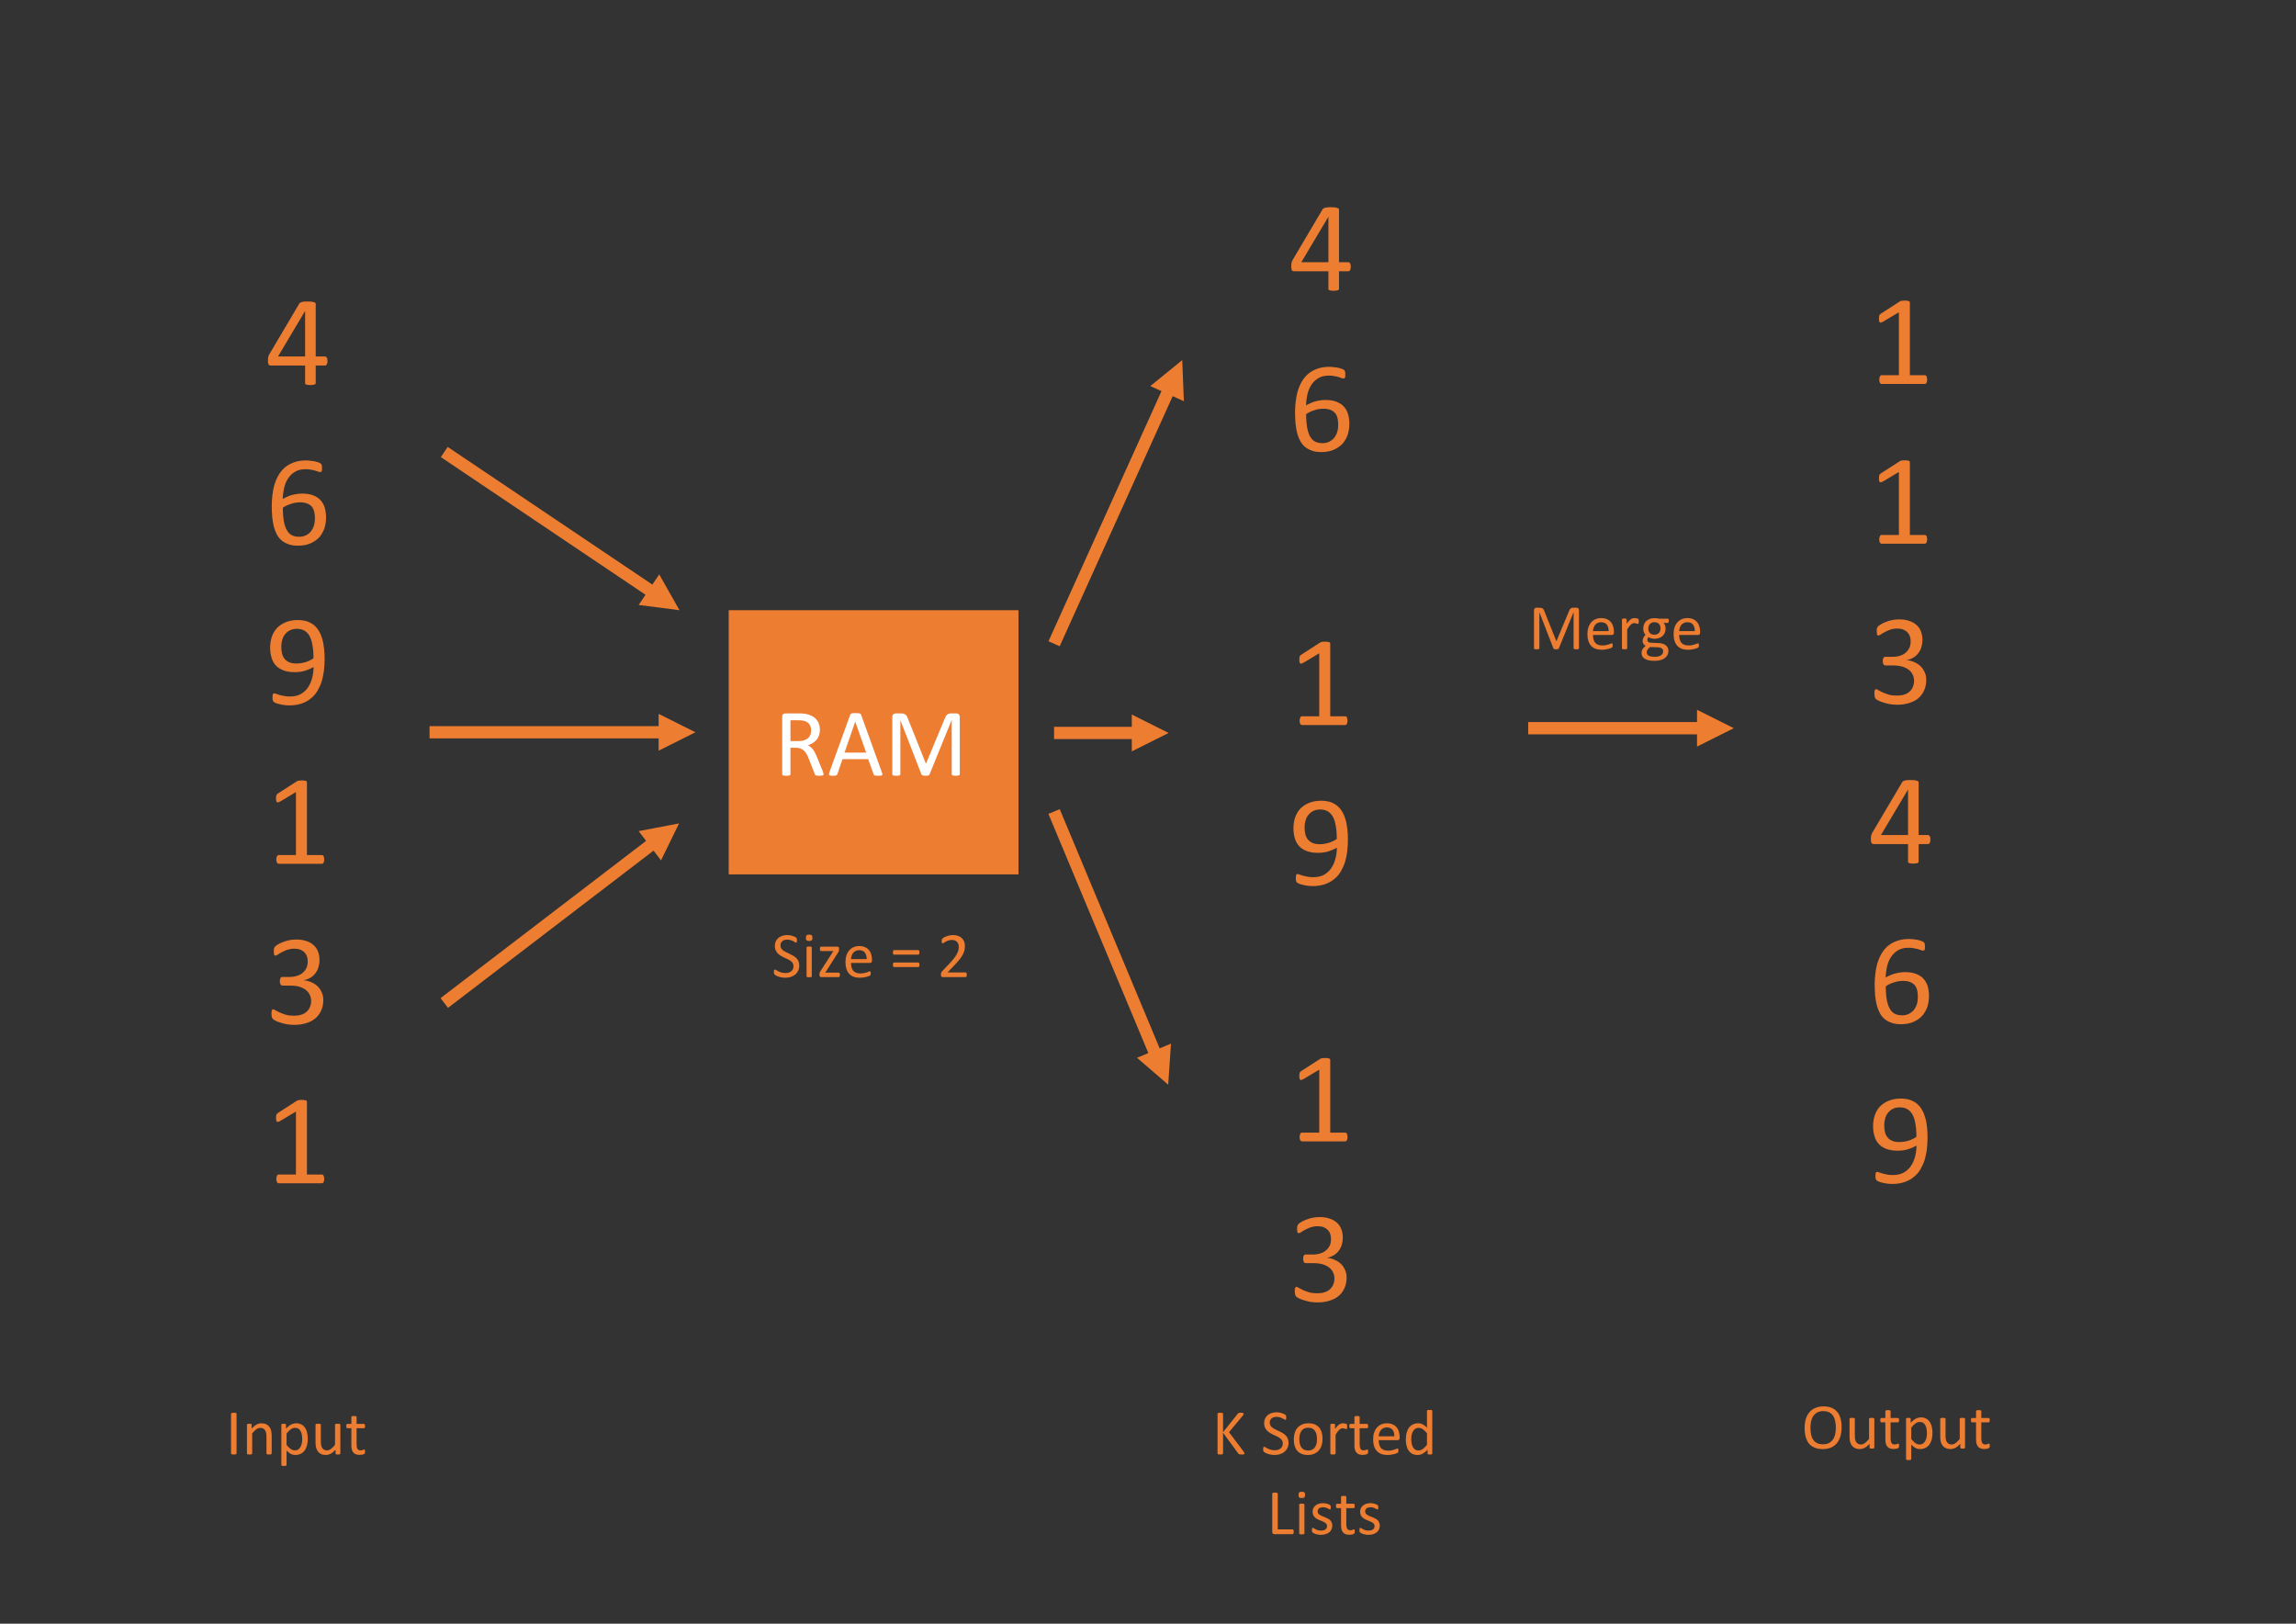 <svg xmlns="http://www.w3.org/2000/svg" xmlns:xlink="http://www.w3.org/1999/xlink" version="1.1" width="841.89pt" height="595.276pt" viewBox="0 0 841.89 595.276">
<rect x="0" y="0" width="841.89" height="595.276" fill="#333333" stroke="none"/>
<defs>
<path id="font_0_1" d="M0 0Z"/>
<clipPath id="clip_1">
<path transform="matrix(1,0,0,-1,0,595.276)" d="M-257698020-257697440H257698050V257698630H-257698020Z"/>
</clipPath>
<clipPath id="clip_2">
<path transform="matrix(1,0,0,-1,0,595.276)" d="M72 136H147V512H72Z"/>
</clipPath>
<path id="font_3_5" d="M.478 .18C.478 .169 .476 .161 .473 .155 .47 .149 .465 .146 .459 .146H.388V.012C.388 .01 .388 .007 .386 .006 .385 .004 .383 .002 .379 .001 .376-0 .372-.001 .367-.002 .361-.003 .355-.003 .347-.003 .339-.003 .332-.003 .327-.002 .322-.001 .318-0 .315 .001 .312 .002 .309 .004 .308 .006 .307 .007 .307 .01 .307 .012V.146H.046C.042 .146 .039 .146 .036 .147 .034 .148 .031 .15 .029 .152 .027 .155 .025 .159 .025 .164 .024 .168 .023 .175 .023 .183 .023 .189 .024 .194 .024 .199 .024 .204 .025 .209 .026 .213 .027 .217 .028 .221 .03 .224 .031 .228 .033 .232 .036 .236L.263 .62C.265 .622 .267 .625 .27 .626 .273 .628 .277 .63 .282 .631 .287 .633 .293 .634 .3 .634 .307 .635 .316 .635 .326 .635 .336 .635 .346 .634 .354 .634 .362 .633 .368 .632 .373 .63 .378 .629 .382 .627 .384 .625 .387 .623 .388 .621 .388 .618V.215H.459C.465 .215 .469 .212 .473 .206 .476 .201 .478 .192 .478 .18M.307 .561H.306L.1 .215H.307V.561Z"/>
<path id="font_3_1" d="M0 0Z"/>
<path id="font_3_6" d="M.467 .204C.467 .177 .463 .15 .455 .124 .446 .098 .433 .075 .416 .055 .398 .036 .376 .02 .349 .008 .322-.004 .29-.01 .253-.01 .227-.01 .203-.007 .183 0 .163 .007 .145 .016 .13 .028 .115 .04 .103 .055 .093 .072 .083 .09 .075 .11 .069 .132 .063 .155 .059 .18 .056 .206 .054 .233 .052 .262 .052 .292 .052 .319 .054 .347 .057 .374 .06 .402 .065 .429 .072 .454 .08 .48 .09 .504 .103 .527 .116 .55 .132 .569 .151 .586 .17 .603 .194 .616 .221 .626 .248 .636 .279 .641 .315 .641 .327 .641 .339 .64 .352 .638 .364 .637 .375 .635 .386 .633 .396 .63 .405 .627 .412 .625 .419 .622 .424 .619 .426 .617 .429 .616 .43 .614 .431 .612 .433 .609 .433 .607 .434 .605 .435 .602 .435 .6 .436 .596 .436 .593 .436 .59 .436 .585 .436 .579 .436 .574 .436 .57 .436 .566 .435 .562 .434 .56 .433 .557 .431 .555 .429 .554 .428 .552 .425 .552 .422 .552 .419 .552 .414 .553 .408 .555 .402 .557 .394 .56 .385 .563 .376 .566 .366 .568 .353 .57 .341 .573 .326 .574 .31 .574 .279 .574 .253 .568 .231 .555 .21 .543 .192 .526 .178 .505 .164 .485 .154 .46 .147 .433 .141 .405 .137 .377 .136 .347 .144 .352 .154 .356 .164 .361 .175 .366 .186 .371 .199 .375 .212 .378 .225 .382 .239 .384 .253 .386 .268 .388 .284 .388 .318 .388 .347 .383 .37 .374 .394 .364 .413 .352 .427 .335 .441 .319 .452 .299 .458 .277 .464 .255 .467 .23 .467 .204M.382 .197C.382 .215 .38 .233 .377 .248 .373 .264 .367 .277 .358 .288 .349 .298 .337 .307 .323 .312 .308 .318 .29 .321 .269 .321 .257 .321 .244 .32 .232 .318 .22 .316 .209 .313 .198 .309 .186 .306 .176 .301 .165 .296 .155 .291 .146 .286 .137 .28 .137 .238 .14 .202 .145 .174 .151 .146 .158 .123 .169 .106 .179 .089 .192 .076 .207 .069 .222 .062 .24 .058 .261 .058 .282 .058 .3 .062 .315 .07 .33 .078 .343 .088 .353 .101 .363 .115 .371 .129 .375 .146 .38 .162 .382 .179 .382 .197Z"/>
<path id="font_3_7" d="M.456 .341C.456 .313 .454 .286 .451 .258 .448 .23 .442 .203 .435 .177 .427 .151 .416 .127 .403 .104 .39 .081 .373 .061 .353 .045 .333 .028 .309 .014 .282 .005 .254-.005 .222-.01 .186-.01 .172-.01 .158-.009 .145-.007 .132-.005 .12-.003 .11-0 .099 .002 .09 .005 .083 .008 .076 .011 .071 .014 .067 .017 .064 .02 .062 .024 .06 .029 .059 .034 .058 .04 .058 .049 .058 .056 .058 .062 .059 .066 .059 .07 .06 .073 .061 .076 .062 .078 .063 .08 .065 .08 .067 .081 .069 .082 .072 .082 .075 .082 .08 .08 .087 .078 .093 .075 .102 .073 .112 .07 .122 .067 .133 .064 .146 .062 .16 .059 .175 .058 .191 .058 .223 .058 .25 .064 .273 .076 .295 .089 .314 .105 .328 .126 .342 .146 .353 .17 .36 .197 .368 .224 .371 .253 .372 .283 .355 .273 .334 .264 .31 .256 .286 .248 .258 .244 .227 .244 .192 .244 .162 .249 .138 .259 .115 .268 .095 .281 .081 .298 .066 .315 .056 .334 .05 .357 .043 .38 .04 .405 .04 .432 .04 .46 .044 .487 .052 .512 .06 .537 .073 .559 .09 .579 .108 .598 .13 .613 .156 .624 .183 .636 .215 .642 .252 .642 .278 .642 .302 .638 .322 .632 .342 .625 .36 .615 .375 .603 .39 .59 .403 .575 .413 .557 .424 .539 .432 .519 .438 .497 .445 .474 .449 .45 .452 .424 .455 .398 .456 .37 .456 .341M.371 .35C.371 .392 .368 .427 .362 .456 .357 .484 .349 .507 .338 .525 .327 .542 .314 .555 .298 .563 .283 .571 .265 .575 .244 .575 .223 .575 .205 .571 .19 .563 .175 .556 .163 .545 .153 .532 .143 .52 .136 .505 .132 .489 .127 .472 .125 .456 .125 .438 .125 .419 .127 .401 .131 .385 .135 .369 .142 .356 .151 .345 .16 .334 .172 .325 .187 .319 .201 .313 .219 .31 .241 .31 .265 .31 .289 .314 .312 .321 .334 .328 .354 .338 .371 .35Z"/>
<path id="font_3_3" d="M.453 .033C.453 .027 .452 .022 .451 .018 .45 .013 .449 .01 .447 .007 .446 .005 .444 .003 .442 .002 .44 .001 .437 0 .435 0H.105C.103 0 .101 .001 .099 .002 .097 .003 .095 .005 .093 .007 .091 .01 .09 .013 .089 .018 .088 .022 .087 .027 .087 .033 .087 .039 .088 .044 .089 .048 .09 .053 .091 .056 .093 .059 .094 .062 .096 .064 .098 .065 .1 .067 .102 .067 .105 .067H.237V.548L.115 .475C.109 .472 .104 .47 .1 .469 .096 .469 .093 .469 .091 .471 .089 .474 .087 .477 .086 .482 .085 .487 .085 .493 .085 .501 .085 .506 .085 .511 .086 .515 .086 .519 .087 .522 .088 .525 .089 .527 .09 .529 .092 .531 .094 .533 .096 .535 .099 .537L.245 .631C.246 .632 .248 .633 .25 .633 .251 .634 .254 .635 .257 .635 .26 .636 .263 .636 .267 .636 .271 .637 .276 .637 .282 .637 .29 .637 .296 .636 .301 .636 .306 .635 .311 .634 .313 .633 .316 .632 .318 .63 .319 .629 .32 .627 .321 .625 .321 .623V.067H.435C.438 .067 .44 .067 .442 .065 .445 .064 .447 .062 .448 .059 .449 .056 .451 .053 .451 .048 .452 .044 .453 .039 .453 .033Z"/>
<path id="font_3_4" d="M.446 .18C.446 .151 .441 .125 .431 .102 .421 .079 .407 .059 .388 .042 .369 .025 .346 .013 .318 .004 .29-.005 .259-.01 .224-.01 .203-.01 .183-.008 .165-.005 .146-.001 .13 .003 .116 .008 .101 .012 .09 .017 .08 .022 .071 .027 .065 .031 .062 .033 .06 .036 .058 .038 .057 .04 .055 .043 .054 .045 .053 .049 .052 .052 .052 .056 .051 .061 .051 .065 .05 .071 .05 .078 .05 .09 .051 .098 .054 .103 .056 .107 .059 .109 .063 .109 .066 .109 .072 .107 .081 .101 .089 .096 .101 .091 .114 .084 .128 .078 .143 .073 .161 .067 .179 .062 .2 .06 .222 .06 .243 .06 .262 .062 .278 .068 .295 .073 .308 .081 .319 .091 .33 .101 .339 .113 .344 .127 .35 .141 .353 .156 .353 .172 .353 .19 .349 .206 .342 .221 .335 .235 .325 .247 .311 .258 .298 .268 .281 .276 .261 .282 .242 .287 .219 .29 .194 .29H.134C.132 .29 .129 .291 .127 .292 .124 .293 .122 .295 .12 .297 .119 .3 .117 .303 .116 .308 .115 .312 .114 .317 .114 .324 .114 .33 .115 .336 .116 .34 .117 .344 .118 .347 .12 .349 .122 .352 .124 .354 .126 .355 .128 .356 .131 .356 .134 .356H.189C.21 .356 .23 .359 .247 .365 .264 .37 .278 .378 .29 .389 .302 .399 .311 .412 .318 .426 .324 .441 .327 .457 .327 .475 .327 .488 .325 .501 .321 .513 .317 .525 .31 .535 .302 .544 .293 .553 .282 .56 .269 .565 .256 .57 .241 .572 .224 .572 .205 .572 .187 .569 .172 .564 .156 .558 .142 .552 .129 .545 .117 .539 .107 .533 .099 .527 .09 .521 .085 .519 .082 .519 .079 .519 .077 .519 .075 .52 .074 .521 .072 .522 .071 .525 .07 .527 .069 .531 .069 .535 .068 .539 .068 .545 .068 .552 .068 .557 .068 .561 .068 .565 .069 .569 .069 .572 .07 .575 .071 .578 .072 .58 .074 .583 .075 .585 .077 .587 .08 .591 .083 .594 .09 .598 .099 .604 .109 .61 .12 .616 .134 .621 .148 .627 .164 .632 .182 .636 .2 .64 .219 .642 .24 .642 .27 .642 .295 .638 .317 .63 .34 .623 .358 .612 .373 .598 .388 .585 .399 .568 .406 .549 .413 .53 .417 .509 .417 .486 .417 .466 .414 .447 .409 .43 .404 .413 .396 .398 .386 .385 .376 .371 .364 .36 .349 .351 .334 .342 .318 .335 .298 .332V.331C.32 .328 .34 .323 .358 .314 .376 .306 .392 .295 .405 .282 .418 .269 .428 .253 .435 .236 .443 .219 .446 .2 .446 .18Z"/>
<clipPath id="clip_4">
<path transform="matrix(1,0,0,-1,0,595.276)" d="M72 136H147V512H72Z"/>
</clipPath>
<clipPath id="clip_5">
<path transform="matrix(1,0,0,-1,0,595.276)" d="M-257698020-257697440H257698050V257698630H-257698020Z"/>
</clipPath>
<clipPath id="clip_6">
<path transform="matrix(1,0,0,-1,0,595.276)" d="M-257698020-257697440H257698050V257698630H-257698020Z"/>
</clipPath>
<clipPath id="clip_7">
<path transform="matrix(1,0,0,-1,0,595.276)" d="M-257698020-257697440H257698050V257698630H-257698020Z"/>
</clipPath>
<clipPath id="clip_8">
<path transform="matrix(1,0,0,-1,0,595.276)" d="M266 278H373V368H266Z"/>
</clipPath>
<path id="font_9_4" d="M.505 .013C.505 .01 .505 .008 .504 .006 .503 .004 .501 .002 .498 .001 .494-0 .49-.001 .484-.002 .478-.003 .47-.003 .46-.003 .452-.003 .445-.003 .44-.002 .434-.001 .43-0 .427 .001 .424 .003 .421 .005 .419 .007 .417 .01 .416 .013 .415 .017L.356 .166C.35 .183 .343 .198 .335 .213 .328 .227 .319 .239 .309 .249 .299 .26 .287 .267 .273 .273 .26 .279 .243 .282 .224 .282H.168V.013C.168 .01 .167 .008 .166 .006 .164 .004 .162 .002 .159 .001 .156 0 .152-.001 .146-.002 .141-.003 .134-.003 .126-.003 .118-.003 .111-.003 .106-.002 .1-.001 .096 0 .093 .001 .09 .002 .087 .004 .086 .006 .085 .008 .084 .01 .084 .013V.598C.084 .61 .087 .619 .094 .624 .101 .629 .108 .632 .115 .632H.25C.265 .632 .279 .631 .289 .631 .3 .63 .309 .629 .318 .628 .342 .624 .364 .617 .383 .608 .401 .599 .417 .587 .43 .573 .442 .559 .452 .543 .458 .525 .465 .507 .468 .487 .468 .465 .468 .444 .465 .425 .459 .408 .454 .392 .445 .377 .435 .364 .424 .351 .411 .34 .396 .331 .381 .321 .364 .313 .346 .307 .356 .302 .366 .296 .374 .289 .382 .282 .39 .274 .398 .264 .405 .254 .412 .243 .418 .23 .425 .218 .431 .203 .438 .188L.495 .048C.499 .037 .502 .028 .503 .024 .505 .019 .505 .015 .505 .013M.379 .457C.379 .481 .373 .502 .362 .519 .351 .536 .333 .549 .307 .556 .299 .558 .289 .56 .279 .561 .269 .562 .255 .562 .239 .562H.168V.35H.25C.272 .35 .291 .352 .307 .358 .323 .363 .337 .371 .348 .38 .358 .39 .366 .401 .371 .414 .376 .427 .379 .441 .379 .457Z"/>
<path id="font_9_2" d="M.557 .03C.56 .023 .561 .017 .561 .012 .561 .008 .56 .005 .558 .002 .555 0 .551-.001 .545-.002 .539-.003 .531-.003 .521-.003 .51-.003 .502-.003 .496-.002 .49-.002 .486-.001 .483 0 .48 .001 .477 .003 .476 .005 .474 .007 .473 .009 .472 .012L.417 .166H.155L.103 .014C.102 .011 .101 .009 .099 .007 .097 .004 .095 .003 .092 .001 .089-0 .085-.001 .079-.002 .073-.003 .066-.003 .057-.003 .047-.003 .039-.003 .033-.002 .027-.001 .023 .001 .021 .003 .018 .005 .017 .009 .017 .013 .017 .017 .019 .023 .021 .03L.233 .617C.235 .621 .236 .624 .239 .626 .241 .628 .244 .63 .248 .631 .252 .633 .257 .634 .263 .634 .27 .635 .278 .635 .288 .635 .298 .635 .307 .635 .313 .634 .32 .634 .326 .633 .33 .631 .334 .63 .338 .628 .34 .626 .342 .623 .344 .62 .345 .617L.557 .03M.285 .548H.285L.176 .233H.396L.285 .548Z"/>
<path id="font_9_3" d="M.771 .013C.771 .01 .77 .008 .769 .006 .768 .004 .765 .002 .762 .001 .759 0 .755-.001 .75-.002 .745-.003 .738-.003 .73-.003 .722-.003 .716-.003 .711-.002 .705-.001 .701 0 .698 .001 .695 .002 .693 .004 .691 .006 .69 .008 .689 .01 .689 .013V.563H.688L.463 .01C.462 .008 .461 .006 .459 .004 .457 .003 .455 .001 .451 0 .448-.001 .444-.002 .439-.002 .434-.003 .429-.003 .422-.003 .416-.003 .41-.003 .405-.002 .4-.001 .396-0 .393 .001 .389 .002 .387 .003 .385 .005 .383 .007 .382 .008 .381 .01L.166 .563H.166V.013C.166 .01 .165 .008 .164 .006 .162 .004 .16 .002 .157 .001 .153 0 .149-.001 .144-.002 .139-.003 .132-.003 .124-.003 .116-.003 .11-.003 .104-.002 .099-.001 .095 0 .092 .001 .089 .002 .087 .004 .086 .006 .085 .008 .084 .01 .084 .013V.594C.084 .607 .088 .617 .095 .623 .102 .629 .11 .632 .119 .632H.169C.18 .632 .189 .631 .197 .629 .205 .627 .211 .624 .217 .62 .223 .615 .228 .61 .232 .604 .236 .597 .239 .589 .242 .581L.425 .123H.428L.618 .579C.622 .589 .626 .597 .63 .604 .634 .611 .639 .616 .644 .62 .649 .624 .654 .627 .661 .629 .667 .631 .674 .632 .682 .632H.735C.74 .632 .745 .631 .749 .63 .754 .628 .757 .626 .76 .623 .764 .62 .766 .616 .768 .611 .77 .606 .771 .601 .771 .594V.013Z"/>
<clipPath id="clip_10">
<path transform="matrix(1,0,0,-1,0,595.276)" d="M266 278H373V368H266Z"/>
</clipPath>
<path id="font_9_1" d="M0 0Z"/>
<clipPath id="clip_11">
<path transform="matrix(1,0,0,-1,0,595.276)" d="M266 223H373V260H266Z"/>
</clipPath>
<path id="font_12_7" d="M.423 .177C.423 .147 .418 .121 .407 .098 .396 .075 .381 .055 .362 .039 .342 .023 .319 .011 .293 .002 .267-.006 .239-.01 .208-.01 .187-.01 .168-.008 .15-.004 .132-.001 .115 .004 .101 .009 .087 .014 .075 .019 .066 .025 .056 .03 .049 .035 .046 .039 .042 .043 .039 .048 .037 .054 .036 .06 .035 .068 .035 .078 .035 .085 .035 .091 .036 .096 .036 .101 .037 .104 .039 .107 .04 .11 .042 .112 .043 .114 .045 .115 .048 .115 .05 .115 .055 .115 .061 .112 .07 .107 .078 .101 .089 .095 .102 .089 .115 .082 .13 .076 .149 .071 .167 .065 .188 .062 .212 .062 .231 .062 .247 .064 .262 .069 .278 .074 .291 .081 .302 .09 .312 .099 .321 .11 .327 .123 .333 .136 .335 .151 .335 .168 .335 .186 .331 .201 .323 .214 .315 .226 .304 .238 .291 .247 .278 .257 .262 .266 .245 .274 .228 .282 .211 .29 .193 .298 .175 .306 .158 .316 .141 .326 .124 .336 .109 .348 .095 .361 .082 .375 .071 .391 .063 .41 .054 .428 .05 .45 .05 .476 .05 .502 .055 .526 .065 .546 .074 .567 .088 .585 .105 .599 .122 .613 .142 .623 .166 .631 .189 .638 .215 .642 .242 .642 .256 .642 .27 .64 .284 .638 .299 .635 .312 .632 .324 .628 .337 .624 .348 .619 .358 .614 .368 .609 .374 .605 .377 .602 .38 .599 .382 .596 .383 .594 .384 .593 .385 .59 .386 .588 .386 .585 .387 .582 .387 .578 .388 .574 .388 .569 .388 .562 .388 .557 .387 .551 .387 .547 .386 .542 .386 .538 .385 .535 .384 .532 .382 .53 .381 .529 .379 .527 .377 .526 .375 .526 .371 .526 .365 .529 .358 .533 .35 .538 .341 .543 .33 .549 .319 .555 .305 .56 .29 .565 .275 .569 .258 .572 .239 .572 .222 .572 .206 .569 .193 .565 .18 .56 .17 .554 .161 .546 .153 .538 .146 .529 .142 .518 .138 .507 .136 .496 .136 .484 .136 .466 .14 .451 .148 .438 .156 .425 .167 .414 .18 .404 .194 .395 .209 .386 .227 .378 .244 .369 .261 .361 .279 .353 .297 .345 .315 .335 .332 .325 .349 .316 .365 .304 .378 .29 .392 .277 .403 .261 .411 .242 .419 .224 .423 .202 .423 .177Z"/>
<path id="font_12_11" d="M.155 .012C.155 .01 .155 .007 .153 .006 .152 .004 .15 .002 .147 .001 .144-0 .14-.001 .135-.002 .13-.003 .123-.003 .115-.003 .107-.003 .1-.003 .095-.002 .09-.001 .086-0 .083 .001 .08 .002 .078 .004 .076 .006 .075 .007 .075 .01 .075 .012V.452C.075 .454 .075 .456 .076 .458 .078 .46 .08 .462 .083 .463 .086 .464 .09 .465 .095 .466 .1 .466 .107 .467 .115 .467 .123 .467 .13 .466 .135 .466 .14 .465 .144 .464 .147 .463 .15 .462 .152 .46 .153 .458 .155 .456 .155 .454 .155 .452V.012M.165 .601C.165 .582 .161 .569 .154 .562 .147 .555 .133 .552 .114 .552 .095 .552 .082 .555 .075 .562 .068 .568 .065 .581 .065 .6 .065 .618 .069 .631 .076 .638 .083 .645 .096 .648 .115 .648 .134 .648 .147 .645 .154 .638 .161 .632 .165 .619 .165 .601Z"/>
<path id="font_12_19" d="M.355 .034C.355 .028 .354 .023 .354 .018 .353 .014 .351 .01 .35 .008 .349 .005 .347 .003 .345 .002 .342 .001 .34 0 .337 0H.067C.06 0 .054 .002 .05 .007 .046 .011 .043 .019 .043 .03V.046C.043 .051 .044 .055 .044 .059 .045 .062 .046 .066 .047 .069 .049 .073 .05 .077 .053 .081 .055 .085 .058 .09 .061 .095L.255 .397H.067C.062 .397 .058 .4 .054 .405 .051 .41 .05 .419 .05 .431 .05 .437 .05 .442 .051 .447 .051 .451 .052 .455 .054 .457 .055 .46 .057 .462 .059 .463 .061 .464 .064 .465 .067 .465H.319C.322 .465 .326 .464 .328 .463 .331 .462 .333 .461 .335 .458 .337 .456 .339 .453 .34 .45 .341 .446 .342 .442 .342 .436V.42C.342 .416 .341 .412 .341 .408 .34 .404 .339 .4 .338 .396 .337 .392 .335 .389 .333 .384 .33 .38 .327 .375 .324 .37L.131 .068H.337C.34 .068 .342 .067 .344 .066 .347 .065 .348 .063 .35 .061 .351 .058 .353 .054 .354 .05 .354 .046 .355 .04 .355 .034Z"/>
<path id="font_12_9" d="M.45 .251C.45 .238 .447 .229 .44 .224 .434 .219 .427 .216 .418 .216H.13C.13 .191 .133 .169 .138 .15 .143 .13 .151 .113 .162 .099 .174 .085 .188 .074 .207 .067 .225 .059 .247 .056 .273 .056 .294 .056 .313 .057 .329 .061 .345 .064 .359 .068 .371 .072 .383 .076 .393 .08 .401 .084 .408 .087 .414 .089 .418 .089 .42 .089 .422 .088 .424 .087 .426 .086 .427 .084 .428 .082 .429 .08 .43 .077 .43 .073 .431 .068 .431 .063 .431 .058 .431 .053 .431 .05 .431 .047 .43 .044 .43 .041 .429 .038 .429 .036 .428 .034 .427 .032 .426 .03 .424 .028 .423 .026 .421 .024 .416 .021 .407 .017 .398 .013 .387 .009 .373 .005 .359 .001 .342-.002 .324-.005 .306-.008 .286-.01 .265-.01 .229-.01 .197-.005 .17 .005 .143 .015 .12 .03 .102 .05 .083 .07 .069 .095 .06 .125 .05 .155 .045 .19 .045 .23 .045 .268 .05 .302 .06 .332 .07 .362 .084 .387 .102 .408 .121 .429 .143 .446 .169 .457 .195 .468 .224 .474 .256 .474 .291 .474 .32 .468 .344 .457 .369 .446 .389 .431 .404 .412 .42 .394 .431 .372 .439 .346 .446 .321 .45 .294 .45 .266V.251M.369 .275C.37 .317 .36 .35 .341 .375 .321 .399 .292 .411 .253 .411 .233 .411 .216 .407 .201 .399 .186 .392 .173 .382 .163 .37 .153 .357 .145 .343 .14 .326 .134 .31 .131 .293 .13 .275H.369Z"/>
<path id="font_12_1" d="M0 0Z"/>
<path id="font_12_21" d="M.452 .377C.452 .364 .45 .355 .446 .35 .442 .345 .438 .343 .433 .343H.064C.059 .343 .055 .345 .051 .35 .048 .355 .046 .364 .046 .377 .046 .389 .048 .398 .051 .403 .054 .409 .058 .412 .064 .412H.433C.439 .412 .444 .409 .447 .403 .45 .398 .452 .389 .452 .377M.452 .187C.452 .174 .45 .165 .446 .16 .442 .155 .438 .153 .433 .153H.064C.059 .153 .055 .155 .051 .16 .048 .165 .046 .174 .046 .187 .046 .199 .048 .208 .051 .213 .054 .219 .058 .222 .064 .222H.433C.439 .222 .444 .219 .447 .213 .45 .208 .452 .199 .452 .187Z"/>
<path id="font_12_20" d="M.451 .036C.451 .03 .451 .025 .45 .021 .449 .016 .448 .012 .447 .009 .445 .006 .443 .004 .441 .002 .438 .001 .436 0 .433 0H.083C.079 0 .075 .001 .072 .002 .068 .003 .065 .005 .063 .007 .06 .01 .059 .014 .057 .019 .056 .023 .056 .029 .056 .037 .056 .043 .056 .049 .056 .054 .057 .059 .058 .063 .06 .067 .061 .07 .063 .074 .066 .078 .068 .082 .071 .086 .075 .09L.198 .22C.226 .25 .249 .277 .266 .301 .283 .324 .296 .346 .305 .366 .315 .385 .321 .403 .324 .419 .327 .435 .328 .45 .328 .464 .328 .478 .326 .491 .321 .504 .317 .516 .31 .527 .302 .537 .293 .546 .282 .554 .269 .559 .256 .565 .241 .567 .224 .567 .204 .567 .186 .565 .171 .559 .155 .554 .141 .548 .129 .541 .117 .535 .107 .528 .099 .523 .091 .517 .085 .515 .082 .515 .079 .515 .077 .515 .075 .517 .074 .518 .072 .52 .071 .523 .07 .526 .069 .53 .068 .535 .068 .54 .067 .545 .067 .552 .067 .557 .068 .561 .068 .565 .068 .569 .069 .572 .07 .574 .07 .577 .071 .579 .073 .582 .074 .584 .077 .587 .081 .59 .084 .594 .091 .598 .101 .604 .11 .61 .122 .616 .137 .621 .151 .627 .167 .632 .185 .636 .202 .64 .221 .642 .24 .642 .27 .642 .297 .637 .32 .629 .343 .62 .362 .608 .377 .593 .392 .578 .404 .561 .411 .541 .419 .521 .422 .5 .422 .477 .422 .457 .421 .437 .417 .417 .413 .397 .406 .375 .394 .352 .383 .329 .366 .303 .344 .274 .322 .246 .293 .213 .257 .176L.157 .071H.432C.435 .071 .437 .071 .44 .069 .442 .068 .444 .065 .446 .062 .448 .06 .449 .056 .45 .052 .451 .047 .451 .042 .451 .036Z"/>
<clipPath id="clip_13">
<path transform="matrix(1,0,0,-1,0,595.276)" d="M-257698020-257697440H257698050V257698630H-257698020Z"/>
</clipPath>
<clipPath id="clip_14">
<path transform="matrix(1,0,0,-1,0,595.276)" d="M440 415H529V536H440Z"/>
</clipPath>
<clipPath id="clip_15">
<path transform="matrix(1,0,0,-1,0,595.276)" d="M-257698020-257697440H257698050V257698630H-257698020Z"/>
</clipPath>
<clipPath id="clip_16">
<path transform="matrix(1,0,0,-1,0,595.276)" d="M440 256H529V377H440Z"/>
</clipPath>
<clipPath id="clip_17">
<path transform="matrix(1,0,0,-1,0,595.276)" d="M-257698020-257697440H257698050V257698630H-257698020Z"/>
</clipPath>
<clipPath id="clip_18">
<path transform="matrix(1,0,0,-1,0,595.276)" d="M440 103H529V224H440Z"/>
</clipPath>
<clipPath id="clip_19">
<path transform="matrix(1,0,0,-1,0,595.276)" d="M55 48H162V85H55Z"/>
</clipPath>
<path id="font_12_2" d="M.168 .013C.168 .01 .167 .008 .166 .006 .165 .004 .162 .002 .159 .001 .156 0 .152-.001 .146-.002 .141-.003 .134-.003 .126-.003 .118-.003 .111-.003 .106-.002 .1-.001 .096 0 .093 .001 .09 .002 .087 .004 .086 .006 .085 .008 .084 .01 .084 .013V.619C.084 .622 .085 .624 .086 .626 .088 .628 .09 .629 .094 .631 .097 .632 .101 .633 .107 .634 .112 .634 .118 .635 .126 .635 .134 .635 .141 .634 .146 .634 .152 .633 .156 .632 .159 .631 .162 .629 .165 .628 .166 .626 .167 .624 .168 .622 .168 .619V.013Z"/>
<path id="font_12_12" d="M.453 .012C.453 .01 .452 .007 .451 .006 .45 .004 .448 .002 .445 .001 .442-0 .438-.001 .433-.002 .427-.003 .421-.003 .413-.003 .405-.003 .398-.003 .393-.002 .388-.001 .384-0 .381 .001 .378 .002 .376 .004 .375 .006 .373 .007 .373 .01 .373 .012V.27C.373 .295 .371 .315 .367 .33 .363 .345 .357 .359 .35 .37 .342 .381 .332 .389 .321 .395 .309 .401 .295 .404 .279 .404 .259 .404 .239 .397 .219 .382 .199 .368 .177 .347 .155 .319V.012C.155 .01 .155 .007 .153 .006 .152 .004 .15 .002 .147 .001 .144-0 .14-.001 .135-.002 .13-.003 .123-.003 .115-.003 .107-.003 .1-.003 .095-.002 .09-.001 .086-0 .083 .001 .08 .002 .078 .004 .076 .006 .075 .007 .075 .01 .075 .012V.452C.075 .454 .075 .456 .076 .458 .077 .46 .079 .462 .082 .463 .085 .465 .089 .466 .093 .466 .098 .467 .104 .467 .111 .467 .118 .467 .124 .467 .129 .466 .134 .466 .138 .465 .14 .463 .143 .462 .145 .46 .146 .458 .147 .456 .147 .454 .147 .452V.394C.172 .421 .197 .441 .221 .454 .246 .467 .271 .474 .296 .474 .325 .474 .35 .469 .37 .459 .39 .449 .406 .436 .418 .419 .431 .402 .44 .383 .445 .361 .45 .338 .453 .312 .453 .28V.012Z"/>
<path id="font_12_14" d="M.479 .239C.479 .2 .475 .166 .467 .135 .458 .104 .446 .078 .43 .057 .414 .036 .394 .019 .37 .008 .346-.004 .319-.01 .289-.01 .276-.01 .264-.008 .252-.006 .241-.003 .231 .001 .22 .006 .209 .012 .199 .019 .188 .027 .178 .036 .167 .046 .155 .057V-.162C.155-.165 .155-.167 .153-.169 .152-.171 .15-.173 .147-.174 .144-.175 .14-.176 .135-.177 .13-.177 .123-.178 .115-.178 .107-.178 .1-.177 .095-.177 .09-.176 .086-.175 .083-.174 .08-.173 .078-.171 .076-.169 .075-.167 .075-.165 .075-.162V.452C.075 .455 .075 .457 .076 .459 .077 .461 .079 .462 .082 .463 .085 .465 .089 .466 .093 .466 .098 .467 .103 .467 .11 .467 .117 .467 .122 .467 .127 .466 .131 .466 .135 .465 .138 .463 .141 .462 .143 .461 .144 .459 .145 .457 .146 .455 .146 .452V.393C.159 .406 .172 .418 .184 .428 .196 .438 .209 .447 .221 .453 .234 .46 .247 .465 .26 .468 .273 .472 .287 .474 .302 .474 .334 .474 .361 .467 .383 .455 .406 .443 .424 .426 .438 .404 .452 .383 .463 .358 .469 .329 .476 .301 .479 .27 .479 .239M.394 .229C.394 .252 .392 .273 .389 .295 .385 .316 .38 .334 .371 .351 .363 .367 .352 .38 .338 .39 .324 .399 .306 .404 .286 .404 .275 .404 .265 .403 .255 .4 .245 .397 .235 .392 .224 .385 .214 .378 .203 .369 .191 .359 .18 .348 .168 .334 .155 .318V.143C.177 .116 .198 .095 .218 .081 .238 .067 .259 .06 .281 .06 .301 .06 .318 .064 .333 .074 .347 .084 .359 .097 .368 .113 .377 .13 .383 .148 .388 .168 .392 .188 .394 .209 .394 .229Z"/>
<path id="font_12_18" d="M.451 .012C.451 .01 .451 .007 .449 .006 .448 .004 .446 .002 .443 .001 .44-0 .437-.001 .432-.002 .427-.003 .421-.003 .415-.003 .407-.003 .401-.003 .396-.002 .392-.001 .388-0 .385 .001 .382 .002 .38 .004 .379 .006 .378 .007 .378 .01 .378 .012V.07C.353 .042 .328 .022 .304 .009 .279-.003 .255-.01 .229-.01 .2-.01 .176-.005 .156 .005 .135 .015 .119 .028 .107 .045 .095 .062 .086 .081 .08 .103 .075 .126 .072 .153 .072 .185V.452C.072 .454 .073 .456 .074 .458 .075 .46 .077 .462 .081 .463 .084 .465 .088 .466 .093 .466 .098 .467 .105 .467 .113 .467 .121 .467 .127 .467 .132 .466 .138 .466 .142 .465 .145 .463 .148 .462 .15 .46 .151 .458 .153 .456 .153 .454 .153 .452V.195C.153 .17 .155 .149 .159 .134 .163 .118 .168 .105 .176 .094 .184 .083 .193 .075 .205 .069 .217 .063 .23 .06 .246 .06 .266 .06 .286 .067 .306 .081 .326 .096 .348 .117 .37 .145V.452C.37 .454 .371 .456 .372 .458 .373 .46 .375 .462 .378 .463 .382 .465 .386 .466 .391 .466 .396 .467 .403 .467 .411 .467 .418 .467 .425 .467 .43 .466 .435 .466 .439 .465 .442 .463 .445 .462 .448 .46 .449 .458 .45 .456 .451 .454 .451 .452V.012Z"/>
<path id="font_12_17" d="M.303 .044C.303 .035 .303 .027 .301 .021 .3 .016 .298 .012 .295 .009 .293 .007 .289 .004 .284 .002 .278-0 .273-.002 .266-.004 .259-.005 .252-.006 .245-.007 .237-.008 .23-.009 .222-.009 .199-.009 .18-.006 .164 0 .147 .006 .134 .015 .124 .028 .113 .04 .106 .055 .101 .074 .096 .093 .094 .115 .094 .14V.398H.032C.027 .398 .023 .401 .021 .406 .018 .411 .016 .419 .016 .431 .016 .437 .017 .443 .017 .447 .018 .451 .019 .455 .021 .457 .022 .46 .024 .462 .026 .463 .028 .464 .03 .465 .033 .465H.094V.569C.094 .572 .094 .574 .095 .576 .097 .578 .099 .579 .102 .581 .105 .582 .109 .583 .114 .584 .119 .585 .126 .585 .134 .585 .142 .585 .149 .585 .154 .584 .159 .583 .163 .582 .166 .581 .169 .579 .171 .578 .172 .576 .174 .574 .174 .572 .174 .569V.465H.287C.29 .465 .292 .464 .294 .463 .296 .462 .298 .46 .299 .457 .301 .455 .302 .451 .302 .447 .303 .443 .303 .437 .303 .431 .303 .419 .302 .411 .299 .406 .296 .401 .292 .398 .287 .398H.174V.152C.174 .122 .179 .099 .188 .083 .197 .068 .213 .06 .236 .06 .243 .06 .25 .061 .256 .062 .262 .064 .267 .065 .271 .067 .276 .069 .28 .07 .283 .072 .286 .073 .289 .074 .292 .074 .294 .074 .295 .073 .297 .073 .298 .072 .299 .07 .3 .068 .301 .066 .302 .062 .302 .059 .303 .055 .303 .05 .303 .044Z"/>
<clipPath id="clip_20">
<path transform="matrix(1,0,0,-1,0,595.276)" d="M432 24H539V85H432Z"/>
</clipPath>
<path id="font_12_3" d="M.496 .014C.496 .011 .496 .009 .494 .007 .493 .004 .491 .003 .488 .001 .485 0 .48-.001 .475-.002 .469-.003 .462-.003 .453-.003 .442-.003 .432-.002 .425-.001 .418-0 .413 .001 .409 .004 .406 .007 .403 .009 .4 .013L.168 .329V.013C.168 .01 .167 .008 .166 .006 .165 .004 .162 .002 .159 .001 .156 0 .152-.001 .146-.002 .141-.003 .134-.003 .126-.003 .118-.003 .111-.003 .106-.002 .1-.001 .096 0 .093 .001 .09 .002 .087 .004 .086 .006 .085 .008 .084 .01 .084 .013V.619C.084 .622 .085 .624 .086 .626 .087 .628 .09 .629 .093 .631 .096 .632 .1 .633 .106 .634 .111 .634 .118 .635 .126 .635 .134 .635 .141 .634 .146 .634 .152 .633 .156 .632 .159 .631 .162 .629 .165 .628 .166 .626 .167 .624 .168 .622 .168 .619V.338L.392 .619C.394 .622 .396 .625 .398 .626 .401 .628 .404 .63 .408 .631 .412 .632 .416 .633 .422 .634 .427 .634 .434 .635 .442 .635 .451 .635 .458 .634 .463 .634 .468 .633 .472 .632 .475 .63 .478 .629 .481 .627 .482 .625 .483 .624 .483 .621 .483 .619 .483 .615 .482 .611 .48 .606 .478 .602 .474 .596 .468 .589L.259 .338 .484 .039C.49 .03 .493 .024 .494 .021 .496 .018 .496 .016 .496 .014Z"/>
<path id="font_12_13" d="M.483 .237C.483 .201 .479 .168 .469 .138 .46 .107 .446 .081 .427 .06 .408 .038 .385 .021 .357 .009 .329-.004 .296-.01 .259-.01 .223-.01 .191-.004 .164 .006 .137 .017 .115 .033 .097 .053 .079 .074 .066 .099 .057 .128 .048 .157 .044 .191 .044 .228 .044 .264 .049 .297 .058 .327 .067 .357 .081 .383 .1 .405 .119 .427 .142 .443 .17 .456 .198 .468 .231 .474 .268 .474 .304 .474 .336 .468 .363 .458 .389 .447 .412 .431 .43 .411 .448 .39 .461 .365 .47 .336 .479 .306 .483 .273 .483 .237M.398 .231C.398 .255 .396 .277 .392 .299 .387 .32 .38 .338 .37 .354 .36 .37 .346 .383 .329 .392 .312 .402 .29 .406 .265 .406 .241 .406 .22 .402 .203 .394 .186 .385 .172 .373 .161 .358 .15 .342 .142 .324 .136 .303 .131 .281 .128 .258 .128 .233 .128 .209 .131 .186 .135 .165 .139 .144 .147 .126 .157 .11 .167 .094 .181 .081 .198 .072 .215 .063 .237 .058 .263 .058 .286 .058 .306 .062 .324 .071 .341 .079 .355 .091 .366 .107 .377 .122 .385 .14 .391 .161 .396 .182 .398 .206 .398 .231Z"/>
<path id="font_12_15" d="M.332 .423C.332 .416 .331 .41 .331 .405 .331 .4 .33 .396 .329 .393 .328 .391 .327 .388 .325 .387 .324 .385 .322 .385 .319 .385 .317 .385 .314 .385 .31 .387 .306 .388 .302 .39 .297 .391 .292 .393 .287 .394 .281 .396 .275 .397 .269 .397 .262 .397 .254 .397 .246 .396 .238 .393 .23 .389 .222 .384 .214 .376 .205 .369 .196 .359 .187 .347 .177 .334 .167 .319 .155 .301V.012C.155 .01 .155 .007 .153 .006 .152 .004 .15 .002 .147 .001 .144-0 .14-.001 .135-.002 .13-.003 .123-.003 .115-.003 .107-.003 .1-.003 .095-.002 .09-.001 .086-0 .083 .001 .08 .002 .078 .004 .076 .006 .075 .007 .075 .01 .075 .012V.452C.075 .454 .075 .456 .076 .458 .077 .46 .079 .462 .082 .463 .085 .465 .089 .466 .093 .466 .098 .467 .104 .467 .111 .467 .118 .467 .124 .467 .129 .466 .134 .466 .138 .465 .14 .463 .143 .462 .145 .46 .146 .458 .147 .456 .147 .454 .147 .452V.388C.16 .405 .171 .42 .181 .431 .192 .442 .202 .45 .211 .457 .221 .463 .23 .468 .24 .47 .249 .472 .258 .474 .268 .474 .272 .474 .277 .473 .282 .473 .287 .472 .293 .472 .299 .47 .305 .469 .31 .467 .315 .466 .319 .464 .323 .463 .325 .461 .327 .459 .328 .458 .329 .456 .329 .455 .33 .453 .33 .451 .331 .448 .331 .445 .331 .441 .331 .436 .332 .43 .332 .423Z"/>
<path id="font_12_8" d="M.451 .012C.451 .01 .451 .007 .449 .005 .448 .003 .446 .002 .444 .001 .441-0 .437-.001 .433-.002 .428-.003 .423-.003 .416-.003 .409-.003 .403-.003 .399-.002 .394-.001 .391-0 .388 .001 .385 .002 .383 .003 .381 .005 .38 .007 .379 .01 .379 .012V.07C.356 .045 .332 .025 .307 .011 .282-.003 .255-.01 .226-.01 .193-.01 .166-.003 .143 .009 .12 .022 .102 .039 .088 .06 .073 .081 .063 .106 .057 .135 .05 .164 .047 .194 .047 .226 .047 .264 .051 .298 .059 .329 .067 .359 .079 .385 .095 .407 .111 .428 .131 .445 .155 .456 .178 .468 .205 .474 .236 .474 .262 .474 .286 .468 .307 .457 .328 .446 .349 .429 .37 .407V.663C.37 .665 .371 .668 .372 .67 .373 .672 .375 .673 .378 .675 .382 .676 .386 .677 .391 .677 .396 .678 .402 .679 .41 .679 .418 .679 .425 .678 .43 .677 .435 .677 .439 .676 .442 .675 .445 .673 .448 .672 .449 .67 .45 .668 .451 .665 .451 .663V.012M.37 .321C.348 .348 .327 .369 .307 .383 .287 .397 .265 .404 .243 .404 .223 .404 .205 .399 .191 .39 .177 .38 .165 .367 .156 .351 .147 .335 .141 .317 .136 .297 .132 .277 .13 .256 .13 .235 .13 .213 .132 .191 .135 .17 .139 .149 .145 .13 .153 .114 .162 .097 .173 .084 .187 .074 .201 .064 .219 .059 .24 .059 .25 .059 .261 .061 .271 .063 .281 .066 .291 .071 .301 .078 .312 .085 .323 .094 .334 .105 .345 .116 .357 .129 .37 .145V.321Z"/>
<path id="font_12_4" d="M.412 .037C.412 .03 .411 .025 .411 .02 .41 .016 .409 .012 .407 .009 .406 .006 .404 .004 .402 .002 .4 .001 .397 0 .395 0H.115C.108 0 .101 .003 .094 .008 .087 .013 .084 .021 .084 .034V.619C.084 .622 .085 .624 .086 .626 .087 .628 .09 .629 .093 .631 .096 .632 .1 .633 .106 .634 .111 .634 .118 .635 .126 .635 .134 .635 .141 .634 .146 .634 .152 .633 .156 .632 .159 .631 .162 .629 .165 .628 .166 .626 .167 .624 .168 .622 .168 .619V.073H.395C.397 .073 .4 .072 .402 .071 .404 .069 .406 .067 .407 .064 .409 .061 .41 .058 .411 .053 .411 .049 .412 .043 .412 .037Z"/>
<path id="font_12_16" d="M.351 .131C.351 .109 .346 .089 .338 .071 .33 .054 .318 .039 .303 .027 .287 .015 .269 .006 .248-0 .227-.007 .204-.01 .178-.01 .163-.01 .148-.009 .134-.006 .119-.004 .107-.001 .095 .003 .084 .007 .075 .011 .067 .015 .059 .019 .053 .023 .05 .026 .046 .029 .044 .034 .042 .04 .04 .045 .04 .053 .04 .063 .04 .07 .04 .075 .041 .079 .041 .083 .042 .087 .043 .089 .044 .092 .045 .094 .047 .095 .049 .096 .051 .097 .053 .097 .057 .097 .062 .094 .069 .09 .076 .086 .085 .081 .095 .076 .105 .07 .117 .066 .131 .061 .145 .057 .161 .055 .18 .055 .193 .055 .206 .056 .217 .059 .228 .062 .237 .066 .246 .072 .254 .078 .26 .085 .264 .094 .269 .103 .271 .113 .271 .125 .271 .138 .268 .148 .261 .156 .255 .165 .247 .172 .236 .179 .226 .185 .214 .191 .201 .196 .188 .201 .175 .207 .161 .212 .147 .218 .134 .224 .12 .231 .107 .238 .095 .247 .085 .257 .075 .267 .066 .279 .06 .293 .053 .307 .05 .324 .05 .343 .05 .36 .054 .377 .06 .393 .067 .409 .077 .422 .09 .434 .104 .446 .12 .456 .14 .463 .16 .47 .184 .474 .21 .474 .222 .474 .234 .473 .246 .471 .257 .469 .268 .466 .277 .463 .287 .46 .295 .457 .302 .454 .308 .45 .313 .447 .317 .444 .32 .442 .322 .439 .323 .438 .325 .436 .325 .433 .326 .431 .326 .428 .327 .425 .327 .422 .328 .418 .328 .414 .328 .409 .328 .403 .328 .398 .327 .394 .327 .39 .326 .387 .325 .384 .324 .382 .322 .38 .321 .379 .319 .378 .317 .377 .315 .377 .312 .377 .308 .379 .303 .382 .297 .386 .29 .39 .281 .394 .272 .398 .262 .402 .25 .406 .238 .409 .225 .411 .209 .411 .196 .411 .184 .41 .173 .406 .163 .403 .154 .399 .148 .393 .141 .388 .136 .381 .133 .373 .129 .365 .127 .357 .127 .348 .127 .335 .131 .324 .137 .316 .144 .307 .152 .299 .163 .293 .173 .286 .185 .28 .198 .275 .212 .27 .225 .265 .239 .259 .253 .254 .267 .247 .28 .24 .294 .234 .306 .225 .316 .216 .326 .206 .335 .194 .341 .18 .347 .167 .351 .15 .351 .131Z"/>
<clipPath id="clip_21">
<path transform="matrix(1,0,0,-1,0,595.276)" d="M-257698020-257697440H257698050V257698630H-257698020Z"/>
</clipPath>
<clipPath id="clip_22">
<path transform="matrix(1,0,0,-1,0,595.276)" d="M659 136H735V512H659Z"/>
</clipPath>
<clipPath id="clip_23">
<path transform="matrix(1,0,0,-1,0,595.276)" d="M659 136H735V512H659Z"/>
</clipPath>
<clipPath id="clip_24">
<path transform="matrix(1,0,0,-1,0,595.276)" d="M642 50H749V87H642Z"/>
</clipPath>
<path id="font_12_6" d="M.613 .323C.613 .272 .607 .226 .595 .185 .583 .144 .565 .109 .541 .08 .517 .051 .487 .029 .451 .013 .415-.002 .373-.01 .325-.01 .277-.01 .236-.003 .201 .012 .167 .026 .138 .046 .115 .073 .093 .1 .076 .134 .065 .174 .054 .214 .048 .26 .048 .312 .048 .362 .054 .408 .066 .448 .078 .489 .097 .524 .121 .552 .145 .581 .175 .603 .211 .618 .247 .634 .289 .642 .337 .642 .384 .642 .424 .635 .459 .621 .493 .607 .522 .586 .545 .559 .568 .532 .585 .499 .596 .459 .608 .42 .613 .374 .613 .323M.525 .317C.525 .353 .522 .387 .515 .417 .509 .448 .498 .475 .484 .498 .469 .52 .449 .538 .424 .551 .4 .563 .369 .57 .333 .57 .296 .57 .265 .563 .241 .549 .216 .536 .196 .517 .18 .494 .165 .472 .154 .445 .147 .414 .141 .384 .137 .352 .137 .318 .137 .281 .14 .247 .146 .216 .153 .184 .163 .157 .178 .135 .192 .112 .212 .094 .237 .082 .261 .069 .292 .063 .329 .063 .366 .063 .397 .07 .422 .084 .447 .097 .467 .116 .482 .139 .498 .162 .509 .189 .515 .22 .522 .251 .525 .283 .525 .317Z"/>
<clipPath id="clip_25">
<path transform="matrix(1,0,0,-1,0,595.276)" d="M-257698020-257697440H257698050V257698630H-257698020Z"/>
</clipPath>
<clipPath id="clip_26">
<path transform="matrix(1,0,0,-1,0,595.276)" d="M-257698020-257697440H257698050V257698630H-257698020Z"/>
</clipPath>
<clipPath id="clip_27">
<path transform="matrix(1,0,0,-1,0,595.276)" d="M-257698020-257697440H257698050V257698630H-257698020Z"/>
</clipPath>
<clipPath id="clip_28">
<path transform="matrix(1,0,0,-1,0,595.276)" d="M-257698020-257697440H257698050V257698630H-257698020Z"/>
</clipPath>
<clipPath id="clip_29">
<path transform="matrix(1,0,0,-1,0,595.276)" d="M-257698020-257697440H257698050V257698630H-257698020Z"/>
</clipPath>
<clipPath id="clip_30">
<path transform="matrix(1,0,0,-1,0,595.276)" d="M-257698020-257697440H257698050V257698630H-257698020Z"/>
</clipPath>
<clipPath id="clip_31">
<path transform="matrix(1,0,0,-1,0,595.276)" d="M-257698020-257697440H257698050V257698630H-257698020Z"/>
</clipPath>
<clipPath id="clip_32">
<path transform="matrix(1,0,0,-1,0,595.276)" d="M539 343H646V380H539Z"/>
</clipPath>
<path id="font_12_5" d="M.771 .013C.771 .01 .77 .008 .769 .006 .768 .004 .765 .002 .762 .001 .759 0 .755-.001 .75-.002 .745-.003 .738-.003 .73-.003 .722-.003 .716-.003 .711-.002 .705-.001 .701 0 .698 .001 .695 .002 .693 .004 .691 .006 .69 .008 .689 .01 .689 .013V.563H.688L.463 .01C.462 .008 .461 .006 .459 .004 .457 .003 .455 .001 .451 0 .448-.001 .444-.002 .439-.002 .434-.003 .429-.003 .422-.003 .416-.003 .41-.003 .405-.002 .4-.001 .396-0 .393 .001 .389 .002 .387 .003 .385 .005 .383 .007 .382 .008 .381 .01L.166 .563H.166V.013C.166 .01 .165 .008 .164 .006 .162 .004 .16 .002 .157 .001 .153 0 .149-.001 .144-.002 .139-.003 .132-.003 .124-.003 .116-.003 .11-.003 .104-.002 .099-.001 .095 0 .092 .001 .089 .002 .087 .004 .086 .006 .085 .008 .084 .01 .084 .013V.594C.084 .607 .088 .617 .095 .623 .102 .629 .11 .632 .119 .632H.169C.18 .632 .189 .631 .197 .629 .205 .627 .211 .624 .217 .62 .223 .615 .228 .61 .232 .604 .236 .597 .239 .589 .242 .581L.425 .123H.428L.618 .579C.622 .589 .626 .597 .63 .604 .634 .611 .639 .616 .644 .62 .649 .624 .654 .627 .661 .629 .667 .631 .674 .632 .682 .632H.735C.74 .632 .745 .631 .749 .63 .754 .628 .757 .626 .76 .623 .764 .62 .766 .616 .768 .611 .77 .606 .771 .601 .771 .594V.013Z"/>
<path id="font_12_10" d="M.442 .432C.442 .421 .44 .413 .437 .407 .434 .402 .43 .4 .425 .4H.362C.374 .388 .382 .375 .386 .361 .391 .347 .393 .332 .393 .317 .393 .291 .389 .269 .381 .249 .373 .23 .361 .213 .346 .2 .331 .186 .313 .176 .292 .169 .271 .162 .248 .158 .223 .158 .205 .158 .188 .161 .172 .165 .156 .17 .143 .176 .134 .183 .128 .177 .124 .171 .12 .163 .116 .156 .114 .147 .114 .137 .114 .126 .12 .116 .13 .109 .141 .101 .155 .097 .172 .097L.287 .092C.309 .091 .329 .088 .347 .083 .365 .077 .381 .07 .395 .06 .408 .05 .418 .037 .426 .023 .433 .008 .437-.009 .437-.028 .437-.048 .433-.067 .424-.086 .416-.104 .403-.12 .385-.134 .368-.148 .346-.159 .319-.167 .292-.175 .26-.179 .223-.179 .188-.179 .157-.176 .133-.17 .108-.164 .087-.155 .071-.145 .055-.135 .044-.122 .037-.108 .029-.093 .026-.077 .026-.06 .026-.05 .027-.039 .03-.029 .032-.019 .036-.009 .042-0 .047 .009 .054 .017 .062 .026 .07 .034 .079 .042 .089 .05 .073 .059 .062 .069 .054 .081 .046 .094 .042 .107 .042 .122 .042 .142 .047 .159 .055 .175 .063 .191 .073 .205 .085 .217 .075 .229 .067 .243 .061 .258 .055 .273 .052 .291 .052 .313 .052 .338 .056 .36 .065 .38 .073 .4 .085 .417 .1 .43 .115 .444 .133 .454 .154 .462 .175 .469 .198 .473 .223 .473 .236 .473 .248 .472 .26 .471 .272 .469 .282 .467 .292 .465H.425C.431 .465 .435 .462 .438 .457 .441 .451 .442 .443 .442 .432M.316 .316C.316 .346 .308 .369 .291 .386 .275 .403 .251 .411 .221 .411 .206 .411 .192 .409 .18 .403 .169 .398 .159 .391 .152 .382 .144 .373 .138 .362 .135 .35 .131 .339 .129 .326 .129 .313 .129 .284 .137 .262 .154 .245 .17 .228 .193 .22 .223 .22 .239 .22 .252 .223 .264 .228 .276 .233 .286 .24 .293 .249 .301 .258 .307 .268 .31 .28 .314 .291 .316 .303 .316 .316M.356-.032C.356-.013 .349 .002 .333 .012 .318 .022 .297 .028 .271 .028L.157 .032C.146 .024 .138 .016 .131 .009 .124 .002 .119-.006 .115-.012 .111-.019 .109-.026 .107-.032 .106-.039 .105-.045 .105-.052 .105-.074 .116-.09 .137-.101 .159-.112 .189-.117 .227-.117 .251-.117 .272-.115 .288-.11 .305-.105 .318-.099 .328-.091 .338-.083 .345-.074 .35-.064 .354-.054 .356-.043 .356-.032Z"/>
</defs>
<use data-text=" " xlink:href="#font_0_1" transform="matrix(11.04,0,0,-11.04,71.384,81.254)"/>
<g clip-path="url(#clip_1)">
<path transform="matrix(0,0,0,0,72.604,79.714)" stroke-width="12700" stroke-linecap="butt" stroke-miterlimit="8" stroke-linejoin="miter" fill="none" stroke="#ed7d31" d="M0 0H957580V4865370H0Z"/>
</g>
<g clip-path="url(#clip_2)">
<use data-text="4" xlink:href="#font_3_5" transform="matrix(48,0,0,-48,97.14,141.014)" fill="#ed7d31"/>
<use data-text=" " xlink:href="#font_3_1" transform="matrix(48,0,0,-48,121.468,141.014)" fill="#ed7d31"/>
<use data-text="6" xlink:href="#font_3_6" transform="matrix(48,0,0,-48,97.14,199.574)" fill="#ed7d31"/>
<use data-text=" " xlink:href="#font_3_1" transform="matrix(48,0,0,-48,121.468,199.574)" fill="#ed7d31"/>
<use data-text="9" xlink:href="#font_3_7" transform="matrix(48,0,0,-48,97.14,258.134)" fill="#ed7d31"/>
<use data-text=" " xlink:href="#font_3_1" transform="matrix(48,0,0,-48,121.468,258.134)" fill="#ed7d31"/>
<use data-text="1" xlink:href="#font_3_3" transform="matrix(48,0,0,-48,97.14,316.694)" fill="#ed7d31"/>
<use data-text=" " xlink:href="#font_3_1" transform="matrix(48,0,0,-48,121.468,316.694)" fill="#ed7d31"/>
<use data-text="3" xlink:href="#font_3_4" transform="matrix(48,0,0,-48,97.14,375.254)" fill="#ed7d31"/>
<use data-text=" " xlink:href="#font_3_1" transform="matrix(48,0,0,-48,121.468,375.254)" fill="#ed7d31"/>
<use data-text="1" xlink:href="#font_3_3" transform="matrix(48,0,0,-48,97.14,433.814)" fill="#ed7d31"/>
</g>
<g clip-path="url(#clip_4)">
<use data-text=" " xlink:href="#font_3_1" transform="matrix(48,0,0,-48,121.468,433.814)" fill="#ed7d31"/>
</g>
<g clip-path="url(#clip_5)">
<path transform="matrix(0,0,0,0,72.604,215.114)" stroke-width="6350" stroke-linecap="butt" stroke-miterlimit="8" stroke-linejoin="miter" fill="none" stroke="#4472c4" d="M0 0 957580 1"/>
</g>
<g clip-path="url(#clip_6)">
<path transform="matrix(0,0,0,0,72.604,331.714)" stroke-width="6350" stroke-linecap="butt" stroke-miterlimit="8" stroke-linejoin="miter" fill="none" stroke="#4472c4" d="M0 0 957580 1"/>
</g>
<g clip-path="url(#clip_7)">
<path transform="matrix(1,0,0,-1,0,595.276)" d="M267.204 371.561H373.454V274.711H267.204Z" fill="#ed7d31"/>
<path transform="matrix(0,0,0,0,267.204,223.714)" stroke-width="12700" stroke-linecap="butt" stroke-miterlimit="8" stroke-linejoin="miter" fill="none" stroke="#ed7d31" d="M0 0H1349375V1229995H0Z"/>
</g>
<g clip-path="url(#clip_8)">
<use data-text="R" xlink:href="#font_9_4" transform="matrix(36,0,0,-36,283.791,284.294)" fill="#ffffff"/>
<use data-text="A" xlink:href="#font_9_2" transform="matrix(36,0,0,-36,303.339,284.294)" fill="#ffffff"/>
<use data-text="M" xlink:href="#font_9_3" transform="matrix(36,0,0,-36,324.168,284.294)" fill="#ffffff"/>
</g>
<g clip-path="url(#clip_10)">
<use data-text=" " xlink:href="#font_9_1" transform="matrix(36,0,0,-36,354.947,284.294)" fill="#ffffff"/>
</g>
<g clip-path="url(#clip_11)">
<use data-text="S" xlink:href="#font_12_7" transform="matrix(24,0,0,-24,282.916,358.214)" fill="#ed7d31"/>
<use data-text="i" xlink:href="#font_12_11" transform="matrix(24,0,0,-24,293.944,358.214)" fill="#ed7d31"/>
<use data-text="z" xlink:href="#font_12_19" transform="matrix(24,0,0,-24,299.452,358.214)" fill="#ed7d31"/>
<use data-text="e" xlink:href="#font_12_9" transform="matrix(24,0,0,-24,308.932,358.214)" fill="#ed7d31"/>
<use data-text=" " xlink:href="#font_12_1" transform="matrix(24,0,0,-24,320.875,358.214)" fill="#ed7d31"/>
<use data-text="=" xlink:href="#font_12_21" transform="matrix(24,0,0,-24,326.301,358.214)" fill="#ed7d31"/>
<use data-text=" " xlink:href="#font_12_1" transform="matrix(24,0,0,-24,338.253,358.214)" fill="#ed7d31"/>
<use data-text="2" xlink:href="#font_12_20" transform="matrix(24,0,0,-24,343.679,358.214)" fill="#ed7d31"/>
<use data-text=" " xlink:href="#font_12_1" transform="matrix(24,0,0,-24,355.842,358.214)" fill="#ed7d31"/>
</g>
<g clip-path="url(#clip_13)">
<path transform="matrix(0,0,0,0,440.354,55.814)" stroke-width="12700" stroke-linecap="butt" stroke-miterlimit="8" stroke-linejoin="miter" fill="none" stroke="#ed7d31" d="M0 0H1143000V1621790H0Z"/>
</g>
<g clip-path="url(#clip_14)">
<use data-text="4" xlink:href="#font_3_5" transform="matrix(48,0,0,-48,472.36,106.454)" fill="#ed7d31"/>
<use data-text=" " xlink:href="#font_3_1" transform="matrix(48,0,0,-48,496.688,106.454)" fill="#ed7d31"/>
<use data-text="6" xlink:href="#font_3_6" transform="matrix(48,0,0,-48,472.36,165.254)" fill="#ed7d31"/>
<use data-text=" " xlink:href="#font_3_1" transform="matrix(48,0,0,-48,496.688,165.254)" fill="#ed7d31"/>
</g>
<g clip-path="url(#clip_15)">
<path transform="matrix(0,0,0,0,440.354,215.114)" stroke-width="12700" stroke-linecap="butt" stroke-miterlimit="8" stroke-linejoin="miter" fill="none" stroke="#ed7d31" d="M0 0H1143000V1621790H0Z"/>
</g>
<g clip-path="url(#clip_16)">
<use data-text="1" xlink:href="#font_3_3" transform="matrix(48,0,0,-48,472.36,265.814)" fill="#ed7d31"/>
<use data-text=" " xlink:href="#font_3_1" transform="matrix(48,0,0,-48,496.688,265.814)" fill="#ed7d31"/>
<use data-text="9" xlink:href="#font_3_7" transform="matrix(48,0,0,-48,472.36,324.374)" fill="#ed7d31"/>
<use data-text=" " xlink:href="#font_3_1" transform="matrix(48,0,0,-48,496.688,324.374)" fill="#ed7d31"/>
</g>
<g clip-path="url(#clip_17)">
<path transform="matrix(0,0,0,0,440.354,367.714)" stroke-width="12700" stroke-linecap="butt" stroke-miterlimit="8" stroke-linejoin="miter" fill="none" stroke="#ed7d31" d="M0 0H1143000V1621790H0Z"/>
</g>
<g clip-path="url(#clip_18)">
<use data-text="1" xlink:href="#font_3_3" transform="matrix(48,0,0,-48,472.36,418.454)" fill="#ed7d31"/>
<use data-text=" " xlink:href="#font_3_1" transform="matrix(48,0,0,-48,496.688,418.454)" fill="#ed7d31"/>
<use data-text="3" xlink:href="#font_3_4" transform="matrix(48,0,0,-48,472.36,477.014)" fill="#ed7d31"/>
<use data-text=" " xlink:href="#font_3_1" transform="matrix(48,0,0,-48,496.688,477.014)" fill="#ed7d31"/>
</g>
<g clip-path="url(#clip_19)">
<use data-text="I" xlink:href="#font_12_2" transform="matrix(24,0,0,-24,82.702,533.174)" fill="#ed7d31"/>
<use data-text="n" xlink:href="#font_12_12" transform="matrix(24,0,0,-24,88.75,533.174)" fill="#ed7d31"/>
<use data-text="p" xlink:href="#font_12_14" transform="matrix(24,0,0,-24,101.36,533.174)" fill="#ed7d31"/>
<use data-text="u" xlink:href="#font_12_18" transform="matrix(24,0,0,-24,113.969,533.174)" fill="#ed7d31"/>
<use data-text="t" xlink:href="#font_12_17" transform="matrix(24,0,0,-24,126.579,533.174)" fill="#ed7d31"/>
<use data-text=" " xlink:href="#font_12_1" transform="matrix(24,0,0,-24,134.616,533.174)" fill="#ed7d31"/>
</g>
<g clip-path="url(#clip_20)">
<use data-text="K" xlink:href="#font_12_3" transform="matrix(24,0,0,-24,444.432,533.174)" fill="#ed7d31"/>
<use data-text=" " xlink:href="#font_12_1" transform="matrix(24,0,0,-24,456.9,533.174)" fill="#ed7d31"/>
<use data-text="S" xlink:href="#font_12_7" transform="matrix(24,0,0,-24,462.326,533.174)" fill="#ed7d31"/>
<use data-text="o" xlink:href="#font_12_13" transform="matrix(24,0,0,-24,473.354,533.174)" fill="#ed7d31"/>
<use data-text="r" xlink:href="#font_12_15" transform="matrix(24,0,0,-24,486.009,533.174)" fill="#ed7d31"/>
<use data-text="t" xlink:href="#font_12_17" transform="matrix(24,0,0,-24,494.376,533.174)" fill="#ed7d31"/>
<use data-text="e" xlink:href="#font_12_9" transform="matrix(24,0,0,-24,502.416,533.174)" fill="#ed7d31"/>
<use data-text="d" xlink:href="#font_12_8" transform="matrix(24,0,0,-24,514.358,533.174)" fill="#ed7d31"/>
<use data-text=" " xlink:href="#font_12_1" transform="matrix(24,0,0,-24,526.968,533.174)" fill="#ed7d31"/>
<use data-text="L" xlink:href="#font_12_4" transform="matrix(24,0,0,-24,464.494,562.454)" fill="#ed7d31"/>
<use data-text="i" xlink:href="#font_12_11" transform="matrix(24,0,0,-24,474.584,562.454)" fill="#ed7d31"/>
<use data-text="s" xlink:href="#font_12_16" transform="matrix(24,0,0,-24,480.091,562.454)" fill="#ed7d31"/>
<use data-text="t" xlink:href="#font_12_17" transform="matrix(24,0,0,-24,489.478,562.454)" fill="#ed7d31"/>
<use data-text="s" xlink:href="#font_12_16" transform="matrix(24,0,0,-24,497.518,562.454)" fill="#ed7d31"/>
<use data-text=" " xlink:href="#font_12_1" transform="matrix(24,0,0,-24,506.904,562.454)" fill="#ed7d31"/>
</g>
<g clip-path="url(#clip_21)">
<path transform="matrix(0,0,0,0,660.354,79.414)" stroke-width="12700" stroke-linecap="butt" stroke-miterlimit="8" stroke-linejoin="miter" fill="none" stroke="#ed7d31" d="M0 0H957580V4865370H0Z"/>
</g>
<g clip-path="url(#clip_22)">
<use data-text="1" xlink:href="#font_3_3" transform="matrix(48,0,0,-48,684.9,140.774)" fill="#ed7d31"/>
<use data-text=" " xlink:href="#font_3_1" transform="matrix(48,0,0,-48,709.228,140.774)" fill="#ed7d31"/>
<use data-text="1" xlink:href="#font_3_3" transform="matrix(48,0,0,-48,684.9,199.334)" fill="#ed7d31"/>
<use data-text=" " xlink:href="#font_3_1" transform="matrix(48,0,0,-48,709.228,199.334)" fill="#ed7d31"/>
<use data-text="3" xlink:href="#font_3_4" transform="matrix(48,0,0,-48,684.9,257.894)" fill="#ed7d31"/>
<use data-text=" " xlink:href="#font_3_1" transform="matrix(48,0,0,-48,709.228,257.894)" fill="#ed7d31"/>
<use data-text="4" xlink:href="#font_3_5" transform="matrix(48,0,0,-48,684.9,316.454)" fill="#ed7d31"/>
<use data-text=" " xlink:href="#font_3_1" transform="matrix(48,0,0,-48,709.228,316.454)" fill="#ed7d31"/>
<use data-text="6" xlink:href="#font_3_6" transform="matrix(48,0,0,-48,684.9,375.014)" fill="#ed7d31"/>
<use data-text=" " xlink:href="#font_3_1" transform="matrix(48,0,0,-48,709.228,375.014)" fill="#ed7d31"/>
<use data-text="9" xlink:href="#font_3_7" transform="matrix(48,0,0,-48,684.9,433.574)" fill="#ed7d31"/>
</g>
<g clip-path="url(#clip_23)">
<use data-text=" " xlink:href="#font_3_1" transform="matrix(48,0,0,-48,709.228,433.574)" fill="#ed7d31"/>
</g>
<g clip-path="url(#clip_24)">
<use data-text="O" xlink:href="#font_12_6" transform="matrix(24,0,0,-24,660.561,531.014)" fill="#ed7d31"/>
<use data-text="u" xlink:href="#font_12_18" transform="matrix(24,0,0,-24,676.451,531.014)" fill="#ed7d31"/>
<use data-text="t" xlink:href="#font_12_17" transform="matrix(24,0,0,-24,689.061,531.014)" fill="#ed7d31"/>
<use data-text="p" xlink:href="#font_12_14" transform="matrix(24,0,0,-24,697.101,531.014)" fill="#ed7d31"/>
<use data-text="u" xlink:href="#font_12_18" transform="matrix(24,0,0,-24,709.71,531.014)" fill="#ed7d31"/>
<use data-text="t" xlink:href="#font_12_17" transform="matrix(24,0,0,-24,722.32,531.014)" fill="#ed7d31"/>
<use data-text=" " xlink:href="#font_12_1" transform="matrix(24,0,0,-24,730.357,531.014)" fill="#ed7d31"/>
</g>
<g clip-path="url(#clip_25)">
<path transform="matrix(1,0,0,-1,0,595.276)" d="M164.16 431.428 241.074 379.706 238.563 375.972 161.649 427.694ZM241.718 384.696 249.154 371.561 234.185 373.493Z" fill="#ed7d31"/>
</g>
<g clip-path="url(#clip_26)">
<path transform="matrix(1,0,0,-1,0,595.276)" d="M157.504 324.561 243.754 324.561V329.061L157.504 329.061ZM241.504 320.061 255.004 326.811 241.504 333.561Z" fill="#ed7d31"/>
</g>
<g clip-path="url(#clip_27)">
<path transform="matrix(1,0,0,-1,0,595.276)" d="M164.271 225.774 241.435 284.79 238.701 288.364 161.537 229.349ZM242.381 279.848 249.004 293.411 234.18 290.572Z" fill="#ed7d31"/>
</g>
<g clip-path="url(#clip_28)">
<path transform="matrix(1,0,0,-1,0,595.276)" d="M388.554 358.335 430.921 452.083 426.821 453.936 384.454 360.188ZM434.095 448.18 433.504 463.261 421.793 453.739Z" fill="#ed7d31"/>
</g>
<g clip-path="url(#clip_29)">
<path transform="matrix(1,0,0,-1,0,595.276)" d="M386.504 328.811H417.254V324.311H386.504ZM415.004 333.311 428.504 326.561 415.004 319.811Z" fill="#ed7d31"/>
</g>
<g clip-path="url(#clip_30)">
<path transform="matrix(1,0,0,-1,0,595.276)" d="M388.58 298.629 426.092 208.859 421.94 207.124 384.428 296.894ZM429.377 212.67 428.354 197.611 416.921 207.465Z" fill="#ed7d31"/>
</g>
<g clip-path="url(#clip_31)">
<path transform="matrix(1,0,0,-1,0,595.276)" d="M560.354 330.561H624.504V326.061H560.354ZM622.254 335.061 635.754 328.311 622.254 321.561Z" fill="#ed7d31"/>
</g>
<g clip-path="url(#clip_32)">
<use data-text="M" xlink:href="#font_12_5" transform="matrix(24,0,0,-24,560.466,237.974)" fill="#ed7d31"/>
<use data-text="e" xlink:href="#font_12_9" transform="matrix(24,0,0,-24,580.986,237.974)" fill="#ed7d31"/>
<use data-text="r" xlink:href="#font_12_15" transform="matrix(24,0,0,-24,592.928,237.974)" fill="#ed7d31"/>
<use data-text="g" xlink:href="#font_12_10" transform="matrix(24,0,0,-24,601.295,237.974)" fill="#ed7d31"/>
<use data-text="e" xlink:href="#font_12_9" transform="matrix(24,0,0,-24,612.591,237.974)" fill="#ed7d31"/>
<use data-text=" " xlink:href="#font_12_1" transform="matrix(24,0,0,-24,624.532,237.974)" fill="#ed7d31"/>
</g>
</svg>
